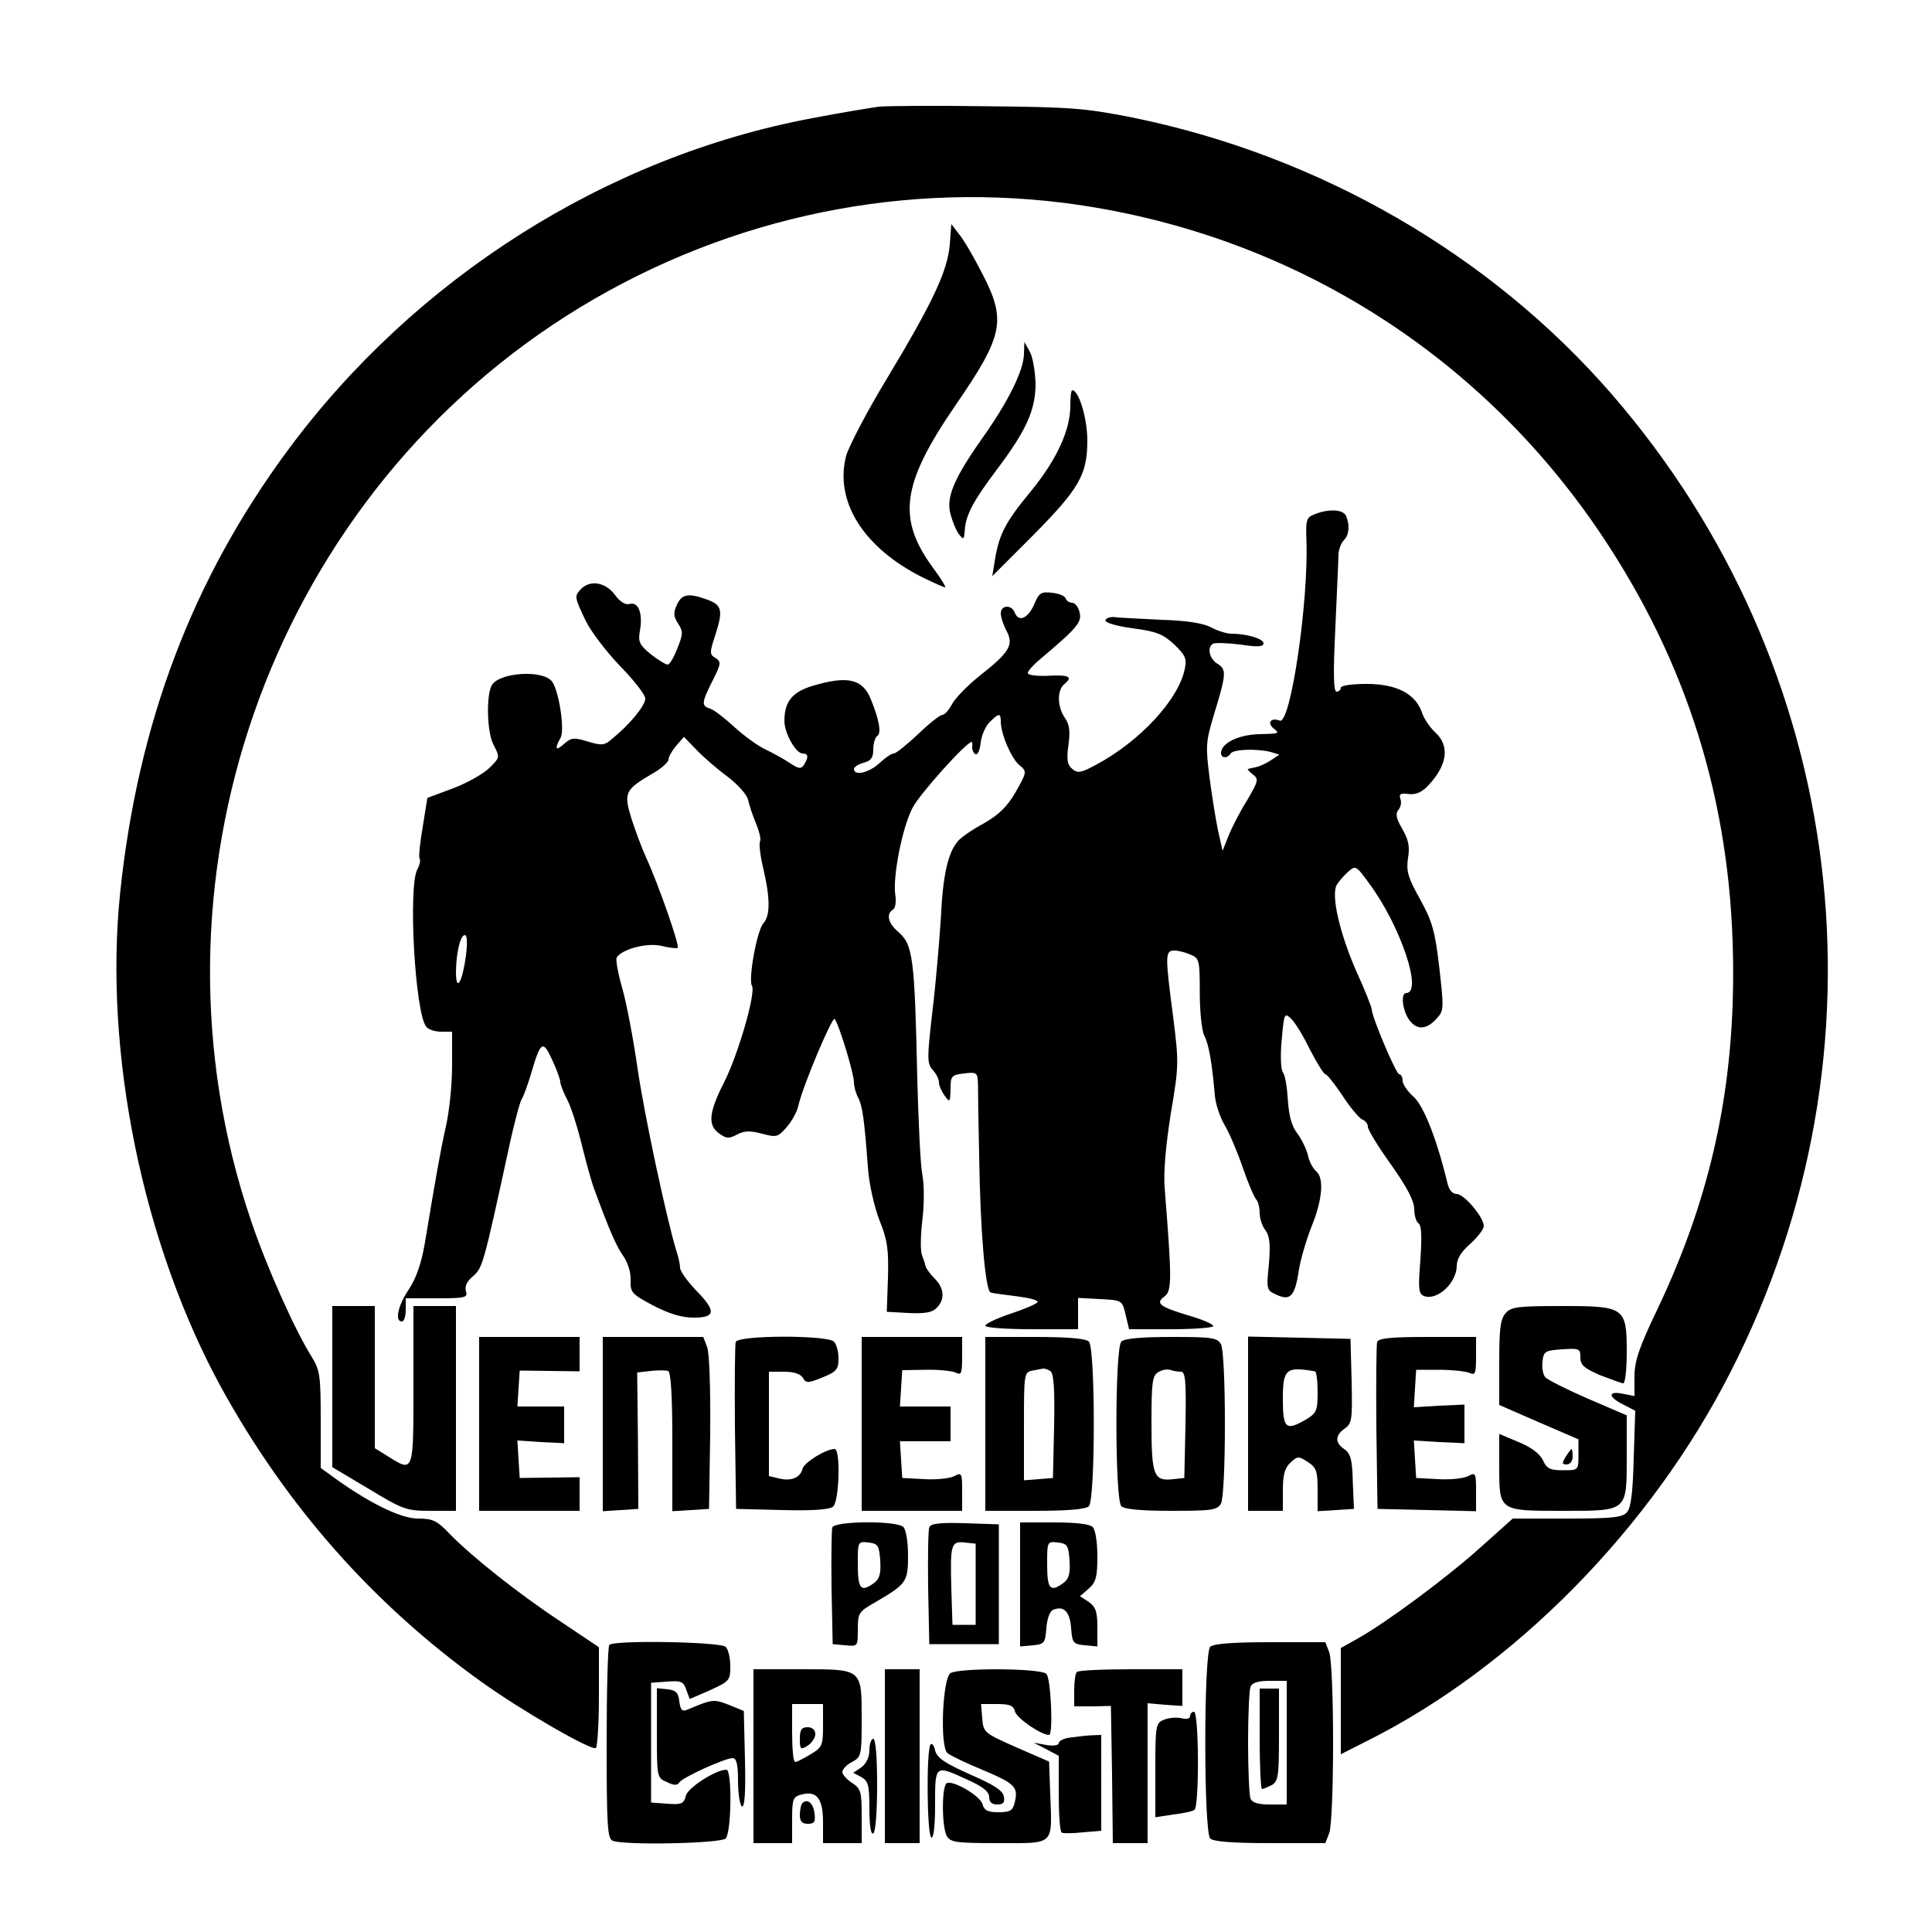 <?xml version="1.0" standalone="no"?>
<!DOCTYPE svg PUBLIC "-//W3C//DTD SVG 20010904//EN"
 "http://www.w3.org/TR/2001/REC-SVG-20010904/DTD/svg10.dtd">
<svg version="1.0" xmlns="http://www.w3.org/2000/svg"
 width="500pt" height="500pt" viewBox="0 0 500 500"
 preserveAspectRatio="xMidYMid meet">

<g transform="translate(0,500) scale(0.1,-0.1)"
fill="#000000" stroke="none">
<path d="M2275 4724 c-22 -3 -101 -16 -174 -30 -532 -100 -1027 -414 -1356
-859 -247 -334 -388 -706 -434 -1145 -43 -413 58 -908 261 -1280 169 -307 393
-561 673 -762 106 -76 285 -179 297 -172 4 3 8 63 8 133 l0 128 -97 65 c-112
74 -230 168 -288 227 -34 36 -45 41 -84 41 -44 0 -127 41 -218 107 l-33 24 0
125 c0 113 -2 128 -23 162 -43 68 -117 233 -157 352 -297 872 44 1850 815
2342 386 246 841 349 1288 293 571 -73 1072 -382 1392 -860 221 -330 333 -687
340 -1090 6 -333 -55 -618 -196 -914 -48 -100 -59 -134 -59 -174 l0 -50 -30 6
c-39 8 -39 -8 1 -28 l31 -16 -4 -123 c-2 -85 -7 -128 -17 -139 -11 -14 -36
-17 -155 -17 l-141 0 -85 -76 c-87 -78 -242 -193 -317 -235 l-43 -24 0 -138 0
-137 71 36 c380 191 732 549 938 954 425 833 304 1824 -308 2530 -314 362
-758 618 -1241 716 -121 24 -160 27 -375 29 -132 2 -258 1 -280 -1z"/>
<path d="M2458 4367 c-6 -68 -42 -146 -161 -344 -53 -87 -100 -178 -107 -202
-31 -118 44 -238 197 -315 29 -14 55 -26 59 -26 3 0 -11 23 -31 50 -94 128
-82 217 57 420 126 183 133 221 69 344 -21 41 -47 86 -59 100 l-20 26 -4 -53z"/>
<path d="M2650 4085 c0 -42 -40 -123 -105 -215 -77 -109 -97 -157 -85 -201 5
-19 15 -43 22 -52 12 -15 13 -14 15 13 3 38 22 74 83 155 76 101 100 154 100
222 -1 32 -7 69 -15 83 l-14 25 -1 -30z"/>
<path d="M2770 3950 c0 -63 -35 -139 -101 -220 -67 -81 -83 -112 -94 -178 l-7
-43 102 102 c123 124 144 160 144 249 0 57 -22 130 -39 130 -3 0 -5 -18 -5
-40z"/>
<path d="M3402 3669 c-21 -8 -23 -15 -21 -66 6 -159 -41 -479 -69 -468 -23 9
-34 -6 -15 -21 16 -12 12 -13 -37 -14 -54 -1 -100 -23 -100 -49 0 -14 17 -14
25 -1 7 11 67 13 103 4 l23 -7 -21 -14 c-12 -8 -29 -16 -38 -18 -9 -2 -19 -4
-22 -5 -3 0 3 -7 12 -14 16 -12 15 -17 -15 -68 -19 -30 -40 -72 -48 -92 l-15
-38 -12 54 c-6 29 -16 91 -22 138 -10 78 -9 91 10 155 34 111 35 122 11 137
-21 13 -28 42 -12 52 5 3 37 2 70 -2 46 -7 61 -6 61 3 0 12 -43 25 -84 25 -11
0 -34 7 -51 16 -20 11 -63 18 -130 20 -55 3 -109 5 -120 7 -11 1 -22 -2 -24
-8 -3 -6 27 -15 70 -21 62 -8 79 -15 108 -42 29 -28 33 -37 27 -64 -16 -78
-115 -186 -229 -247 -39 -21 -48 -23 -62 -11 -13 11 -15 24 -10 61 5 36 3 54
-9 71 -20 29 -21 72 -1 88 23 19 11 24 -45 21 -28 -1 -50 2 -50 7 0 6 15 22
33 37 96 81 107 95 101 120 -3 14 -12 25 -19 25 -7 0 -15 5 -17 11 -2 7 -18
13 -36 15 -28 3 -33 0 -46 -31 -16 -36 -40 -46 -50 -20 -8 21 -36 19 -36 -2 0
-10 7 -31 15 -46 19 -36 8 -55 -71 -117 -30 -24 -62 -57 -70 -72 -8 -15 -19
-28 -25 -28 -6 0 -34 -22 -63 -50 -29 -27 -57 -50 -63 -50 -6 0 -22 -11 -37
-25 -27 -25 -66 -34 -66 -15 0 5 11 12 25 16 19 5 25 13 25 34 0 16 5 32 10
35 12 7 5 44 -17 97 -21 51 -60 60 -150 33 -53 -16 -73 -41 -73 -91 0 -32 30
-84 47 -84 15 0 16 -9 4 -29 -8 -12 -14 -11 -38 5 -15 10 -44 26 -63 35 -19 9
-55 35 -80 58 -24 22 -52 44 -62 47 -23 7 -23 15 6 72 22 44 23 49 8 59 -16 9
-16 14 0 62 20 63 16 76 -24 90 -47 17 -64 13 -76 -14 -10 -21 -9 -30 3 -49
13 -20 13 -27 -2 -64 -9 -23 -20 -42 -25 -42 -5 0 -25 12 -44 27 -29 24 -33
32 -28 60 8 44 -3 76 -26 70 -12 -3 -25 5 -39 24 -24 32 -63 39 -87 15 -18
-19 -18 -20 12 -83 15 -30 56 -83 90 -118 35 -36 64 -73 64 -83 0 -18 -41 -68
-87 -105 -18 -16 -26 -17 -62 -6 -36 11 -43 10 -61 -6 -22 -20 -26 -14 -9 16
11 22 -5 124 -23 146 -24 30 -135 23 -155 -10 -15 -25 -13 -122 4 -154 17 -33
17 -33 -10 -60 -15 -15 -57 -39 -94 -53 l-67 -25 -12 -75 c-7 -41 -11 -77 -8
-82 3 -4 0 -17 -6 -28 -24 -45 -6 -371 23 -407 5 -7 22 -13 38 -13 l29 0 0
-87 c0 -49 -7 -119 -16 -158 -15 -67 -27 -137 -55 -305 -9 -51 -22 -88 -41
-117 -28 -41 -37 -83 -18 -83 6 0 10 14 10 30 l0 30 81 0 c73 0 80 2 75 18 -4
12 2 26 18 39 25 22 27 29 92 328 14 66 30 125 34 130 4 6 15 35 24 65 25 86
31 90 55 37 12 -25 21 -51 21 -57 0 -6 8 -27 19 -48 10 -20 26 -71 36 -112 10
-41 24 -93 32 -115 41 -112 59 -152 77 -177 11 -16 19 -42 18 -61 -1 -32 3
-36 59 -66 41 -21 73 -31 104 -31 58 0 59 17 5 72 -22 23 -40 49 -40 57 0 8
-4 28 -10 45 -26 87 -82 348 -100 471 -11 77 -29 171 -40 209 -11 38 -17 73
-14 78 14 22 79 39 116 30 20 -5 39 -7 42 -5 5 6 -49 162 -82 234 -11 24 -28
70 -38 101 -20 66 -17 74 53 115 24 13 43 31 43 37 0 7 9 23 20 36 l20 23 33
-34 c18 -19 54 -50 80 -69 26 -20 50 -46 53 -60 3 -14 12 -41 21 -62 8 -20 13
-40 10 -45 -3 -5 0 -36 8 -69 18 -76 19 -123 1 -143 -17 -18 -40 -146 -30
-162 11 -18 -36 -179 -72 -250 -40 -78 -43 -112 -12 -133 18 -13 25 -13 46 -2
18 10 34 10 64 2 38 -10 41 -9 64 17 13 15 27 40 30 55 12 53 88 232 94 225
11 -13 50 -141 50 -164 0 -11 5 -29 11 -40 11 -21 16 -57 25 -179 3 -44 16
-101 30 -138 21 -52 24 -76 22 -150 l-3 -87 56 -3 c42 -2 61 1 73 13 22 22 20
51 -5 76 -12 12 -22 26 -24 33 -1 6 -5 18 -9 28 -4 9 -4 49 1 90 5 40 5 93 0
118 -5 25 -10 135 -13 245 -7 319 -11 350 -50 384 -26 22 -31 46 -13 57 6 3 9
20 6 38 -7 47 18 175 45 226 18 35 139 170 153 170 1 0 2 -6 1 -14 0 -8 4 -16
9 -18 6 -2 11 12 13 30 2 18 12 42 23 53 24 24 29 24 29 2 0 -33 28 -97 48
-113 20 -17 20 -17 -9 -69 -22 -38 -43 -59 -83 -82 -30 -16 -60 -37 -67 -46
-26 -30 -39 -89 -44 -198 -4 -60 -13 -170 -22 -243 -14 -122 -14 -134 1 -151
9 -10 16 -24 16 -32 0 -9 7 -24 15 -35 13 -18 14 -17 15 17 0 34 2 37 35 41
33 4 35 2 36 -27 0 -16 1 -100 3 -185 3 -197 16 -351 30 -355 6 -2 37 -6 69
-10 31 -4 55 -10 52 -15 -3 -5 -34 -18 -70 -30 -36 -12 -65 -26 -65 -31 0 -5
54 -9 120 -9 l120 0 0 40 0 41 57 -3 c57 -3 57 -3 66 -40 l9 -38 109 0 c60 0
109 4 109 8 0 5 -28 17 -62 27 -77 23 -89 32 -64 50 19 15 19 43 0 282 -3 40
3 109 16 191 21 124 21 132 6 251 -21 161 -21 171 4 171 10 0 29 -5 42 -11 22
-9 23 -16 23 -98 0 -48 5 -99 12 -112 12 -23 20 -73 27 -154 2 -22 13 -56 25
-76 12 -20 33 -69 47 -110 14 -41 30 -78 35 -83 5 -6 9 -21 9 -35 0 -15 7 -35
15 -45 11 -15 13 -36 9 -87 -7 -67 -6 -68 20 -80 35 -16 47 -4 57 61 4 28 19
79 33 115 29 71 33 127 12 144 -8 7 -18 25 -21 41 -4 16 -16 41 -27 56 -15 19
-22 44 -25 87 -2 33 -7 65 -13 72 -5 6 -7 42 -3 83 6 69 7 72 24 56 10 -9 32
-45 49 -80 18 -35 36 -64 40 -64 4 0 24 -25 44 -55 20 -31 43 -58 51 -62 8 -3
15 -11 15 -19 0 -8 27 -52 60 -98 41 -58 60 -94 60 -115 0 -16 5 -33 11 -37 8
-5 9 -34 5 -94 -6 -75 -5 -88 9 -94 34 -13 84 33 85 77 0 19 11 37 35 58 19
17 35 38 35 46 0 23 -51 83 -70 83 -11 0 -20 10 -24 28 -27 112 -61 199 -87
223 -16 14 -29 33 -29 42 0 9 -4 17 -9 17 -8 0 -71 149 -71 168 0 5 -18 51
-41 101 -42 97 -64 192 -50 220 5 9 18 24 29 34 20 18 21 18 56 -30 81 -110
139 -283 95 -283 -14 0 -10 -43 7 -68 19 -28 45 -28 71 1 20 21 20 25 8 132
-11 95 -18 120 -50 178 -32 57 -36 74 -31 107 5 29 1 47 -15 75 -16 27 -18 39
-10 49 6 7 9 20 5 29 -4 12 1 15 22 12 19 -2 35 5 52 24 48 52 54 101 17 135
-14 13 -30 36 -35 52 -17 49 -66 74 -143 74 -38 0 -67 -4 -67 -10 0 -5 -5 -10
-11 -10 -8 0 -9 47 -3 168 4 92 8 177 8 189 1 12 7 28 14 35 13 13 16 37 6 62
-7 18 -45 20 -82 5z m-2196 -1141 c-9 -68 -25 -97 -26 -47 0 51 11 99 23 99 6
0 7 -19 3 -52z"/>
<path d="M860 1412 l0 -209 94 -56 c89 -54 98 -57 160 -57 l66 0 0 265 0 265
-55 0 -55 0 0 -205 c0 -228 1 -226 -66 -184 l-34 21 0 184 0 184 -55 0 -55 0
0 -208z"/>
<path d="M3897 1602 c-14 -15 -17 -40 -17 -128 l0 -110 103 -45 102 -44 0 -40
c0 -40 0 -40 -40 -40 -33 0 -42 4 -52 26 -8 17 -31 34 -63 47 l-50 21 0 -84
c0 -116 -1 -115 164 -115 169 0 166 -3 166 142 l0 105 -100 43 c-55 24 -105
49 -111 56 -6 7 -9 25 -7 41 3 26 7 28 51 31 44 3 47 2 47 -21 0 -20 10 -28
51 -46 29 -11 56 -21 60 -21 5 0 9 36 9 80 0 117 -5 120 -168 120 -112 0 -131
-2 -145 -18z"/>
<path d="M1240 1315 l0 -225 130 0 130 0 0 44 0 43 -77 -1 -78 -1 -3 48 -3 49
60 -4 61 -3 0 48 0 47 -61 0 -60 0 3 47 3 46 78 -1 77 -1 0 44 0 45 -130 0
-130 0 0 -225z"/>
<path d="M1560 1314 l0 -225 46 3 46 3 -1 176 -2 177 35 4 c18 2 39 2 45 0 7
-2 11 -61 11 -183 l0 -180 48 3 47 3 3 196 c1 114 -2 208 -8 223 l-10 26 -130
0 -130 0 0 -226z"/>
<path d="M1904 1527 c-2 -7 -3 -107 -2 -222 l3 -210 119 -3 c78 -2 123 1 132
9 16 13 20 149 4 149 -23 0 -79 -35 -83 -51 -6 -24 -30 -33 -62 -25 l-25 6 0
135 0 135 40 0 c25 0 42 -6 48 -16 8 -14 13 -14 50 1 37 15 42 21 42 49 0 18
-5 37 -12 44 -17 17 -247 17 -254 -1z"/>
<path d="M2230 1315 l0 -225 130 0 130 0 0 50 c0 48 -1 50 -20 40 -11 -6 -46
-10 -78 -8 l-57 3 -3 48 -3 47 65 0 66 0 0 45 0 45 -66 0 -65 0 3 47 3 47 60
1 c33 1 68 -3 78 -7 15 -8 17 -3 17 42 l0 50 -130 0 -130 0 0 -225z"/>
<path d="M2550 1315 l0 -225 128 0 c86 0 132 4 140 12 17 17 17 409 0 426 -8
8 -54 12 -140 12 l-128 0 0 -225z m168 137 c9 -7 12 -42 10 -143 l-3 -134 -37
-3 -38 -3 0 140 c0 137 0 140 23 144 12 2 24 5 27 5 3 1 11 -2 18 -6z"/>
<path d="M2902 1528 c-17 -17 -17 -409 0 -426 8 -8 51 -12 130 -12 106 0 118
2 128 19 6 12 10 97 10 206 0 109 -4 194 -10 206 -10 17 -22 19 -128 19 -79 0
-122 -4 -130 -12z m154 -78 c12 0 14 -23 12 -137 l-3 -138 -28 -3 c-51 -6 -57
8 -57 144 0 107 2 124 18 133 9 6 23 8 30 6 8 -3 20 -5 28 -5z"/>
<path d="M3230 1315 l0 -225 45 0 45 0 0 53 c0 41 5 58 20 72 18 17 21 17 45
1 22 -14 25 -24 25 -72 l0 -55 47 3 47 3 -3 70 c-1 57 -6 73 -21 84 -26 17
-25 36 0 54 19 13 20 23 18 123 l-3 109 -132 3 -133 3 0 -226z m173 136 c4 0
7 -25 7 -54 0 -48 -3 -54 -29 -70 -53 -31 -61 -25 -61 52 0 78 8 85 83 72z"/>
<path d="M3564 1527 c-2 -7 -3 -107 -2 -222 l3 -210 128 -3 127 -3 0 51 c0 48
-1 50 -20 40 -11 -6 -46 -10 -78 -8 l-57 3 -3 48 -3 49 65 -4 66 -3 0 50 0 50
-66 -3 -65 -4 3 49 3 48 60 0 c33 0 68 -4 78 -8 15 -7 17 -2 17 43 l0 50 -125
0 c-93 0 -127 -3 -131 -13z"/>
<path d="M4052 1230 c-10 -17 -10 -20 3 -20 8 0 15 9 15 20 0 11 -1 20 -3 20
-1 0 -8 -9 -15 -20z"/>
<path d="M2154 1047 c-2 -7 -3 -78 -2 -157 l3 -145 33 -3 c32 -3 32 -3 32 41
0 43 2 46 48 72 78 46 82 51 82 120 0 34 -5 66 -12 73 -17 17 -177 16 -184 -1z
m124 -85 c2 -33 -1 -47 -15 -58 -35 -26 -43 -17 -43 47 0 60 0 60 28 57 24 -3
27 -7 30 -46z"/>
<path d="M2405 1047 c-3 -7 -4 -78 -3 -157 l3 -145 90 0 90 0 0 155 0 155 -88
3 c-66 2 -89 -1 -92 -11z m120 -147 l0 -105 -30 0 -30 0 -3 94 c-3 114 -1 123
35 119 l28 -3 0 -105z"/>
<path d="M2640 899 l0 -160 33 3 c30 3 32 6 35 45 2 24 9 44 18 47 27 11 43
-5 46 -47 3 -39 5 -42 36 -45 l32 -3 0 49 c0 40 -4 53 -22 66 l-23 15 23 20
c18 16 22 29 22 83 0 36 -5 69 -12 76 -8 8 -45 12 -100 12 l-88 0 0 -161z
m128 63 c2 -33 -1 -47 -15 -58 -35 -26 -43 -17 -43 47 0 60 0 60 28 57 24 -3
27 -7 30 -46z"/>
<path d="M1577 743 c-4 -3 -7 -118 -7 -254 0 -216 2 -248 16 -253 30 -12 279
-7 292 6 15 15 17 178 2 178 -28 0 -99 -46 -105 -67 -5 -21 -11 -24 -48 -21
l-42 3 0 155 0 155 41 3 c37 3 43 0 50 -21 l9 -24 53 23 c50 23 52 25 52 62 0
21 -5 43 -12 50 -13 13 -289 18 -301 5z"/>
<path d="M3132 738 c-17 -17 -17 -479 0 -496 8 -8 57 -12 155 -12 l143 0 10
26 c6 14 10 119 10 234 0 115 -4 220 -10 234 l-10 26 -143 0 c-98 0 -147 -4
-155 -12z m198 -248 l0 -160 -44 0 c-31 0 -46 5 -50 16 -3 9 -6 73 -6 144 0
71 3 135 6 144 4 11 19 16 50 16 l44 0 0 -160z"/>
<path d="M3260 500 c0 -72 3 -130 6 -130 3 0 14 5 25 10 17 10 19 22 19 130
l0 120 -25 0 -25 0 0 -130z"/>
<path d="M1950 455 l0 -225 50 0 50 0 0 60 c0 55 2 60 25 66 39 10 55 -11 55
-72 l0 -54 50 0 50 0 0 70 c0 63 -2 71 -25 86 -14 9 -25 22 -25 28 0 7 11 19
25 26 24 13 25 17 25 111 0 131 2 129 -156 129 l-124 0 0 -225z m180 80 c0
-52 -2 -57 -32 -75 -18 -11 -36 -20 -40 -20 -5 0 -8 34 -8 75 l0 75 40 0 40 0
0 -55z"/>
<path d="M2070 500 c0 -28 2 -29 20 -18 11 7 20 21 20 30 0 11 -8 18 -20 18
-16 0 -20 -7 -20 -30z"/>
<path d="M2290 455 l0 -225 45 0 45 0 0 225 0 225 -45 0 -45 0 0 -225z"/>
<path d="M2460 670 c-21 -13 -28 -191 -8 -207 7 -6 48 -26 92 -44 83 -35 92
-44 82 -84 -5 -21 -12 -25 -42 -25 -28 0 -37 5 -41 20 -6 23 -78 64 -93 55
-13 -8 -13 -111 0 -136 10 -17 22 -19 135 -19 146 0 138 -8 133 128 l-3 83
-85 37 c-83 37 -85 38 -88 75 l-3 37 41 0 c34 0 43 -4 47 -20 5 -17 67 -60 88
-60 11 0 5 146 -7 158 -15 15 -225 16 -248 2z"/>
<path d="M2787 673 c-4 -3 -7 -25 -7 -48 l0 -41 48 0 47 1 3 -177 2 -178 45 0
45 0 0 181 0 181 45 -4 45 -3 0 47 0 48 -133 0 c-74 0 -137 -3 -140 -7z"/>
<path d="M1700 515 c0 -114 0 -116 26 -127 18 -9 27 -9 32 -1 8 13 118 63 138
63 10 0 14 -16 14 -59 0 -33 5 -63 10 -66 7 -4 10 35 8 120 l-3 127 -39 16
c-39 15 -42 15 -108 -13 -13 -5 -17 0 -20 22 -2 22 -9 29 -30 31 l-28 3 0
-116z"/>
<path d="M3080 559 c0 -7 -9 -9 -21 -6 -12 3 -32 2 -45 -3 -23 -9 -24 -12 -24
-131 l0 -122 46 7 c25 3 50 8 55 12 13 7 12 254 -1 254 -5 0 -10 -5 -10 -11z"/>
<path d="M2768 503 c-16 -2 -28 -9 -28 -14 0 -6 -13 -8 -32 -5 l-33 6 33 -17
32 -17 0 -97 c0 -54 3 -100 8 -102 4 -2 28 -2 55 1 l47 4 0 124 0 124 -27 -1
c-16 -1 -40 -4 -55 -6z"/>
<path d="M2250 471 c0 -19 -8 -35 -21 -45 l-21 -14 21 -11 c18 -10 21 -21 21
-82 0 -44 4 -68 10 -64 6 4 10 57 10 126 0 73 -4 119 -10 119 -5 0 -10 -13
-10 -29z"/>
<path d="M2408 485 c-11 -18 -9 -233 2 -240 6 -4 10 27 10 84 0 105 -1 104 84
65 40 -18 56 -31 56 -45 0 -13 7 -19 21 -19 15 0 20 5 17 20 -2 16 -26 31 -88
58 -67 30 -85 43 -90 62 -3 14 -9 20 -12 15z"/>
<path d="M2077 334 c-4 -4 -7 -18 -7 -31 0 -17 6 -23 21 -23 16 0 20 5 17 27
-3 26 -18 39 -31 27z"/>
</g>
</svg>
